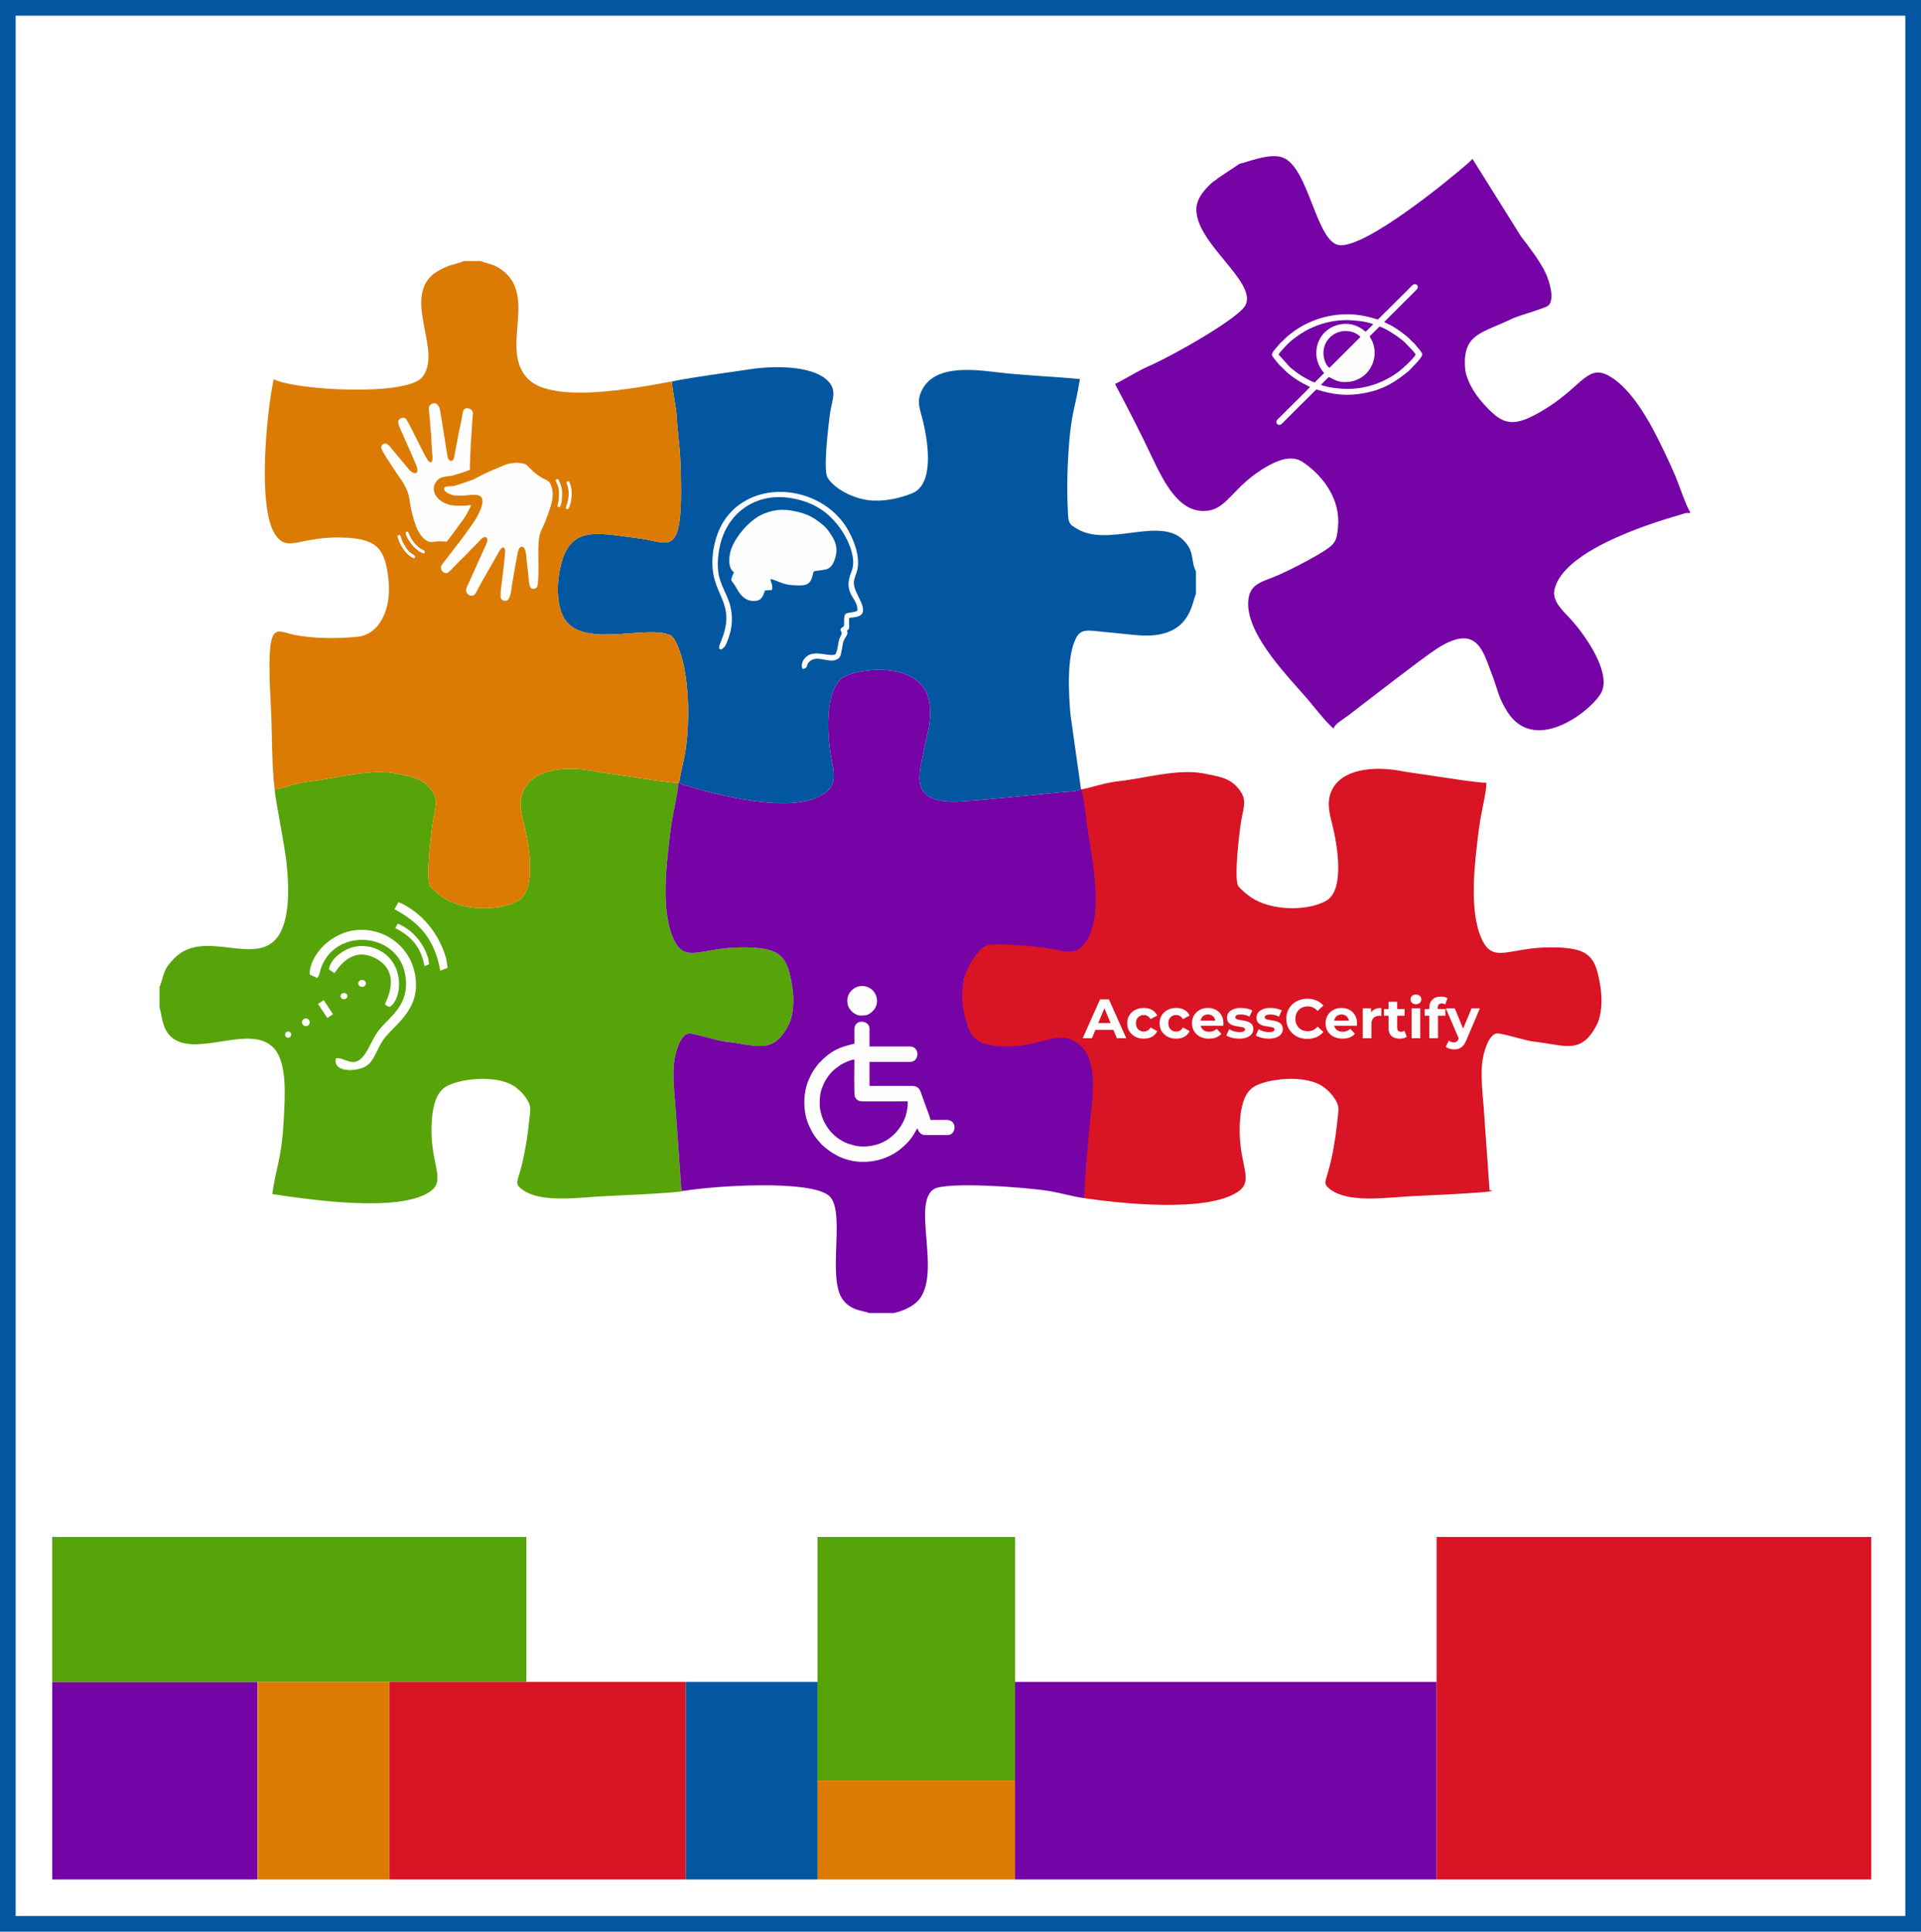 <svg width="368" height="370" viewBox="0 0 368 370" fill="none" xmlns="http://www.w3.org/2000/svg">
<rect x="1.5" y="1.5" width="365" height="367" stroke="#0357A0" stroke-width="3"/>
<path fill-rule="evenodd" clip-rule="evenodd" d="M323.676 98.291L323.818 98.157C322.95 96.852 321.739 93.061 320.994 91.308C319.99 88.942 318.986 86.831 317.772 84.375C315.546 79.873 312.389 74.58 308.633 72.234C304.209 69.47 303.353 73.718 296.368 78.116C289.767 82.272 287.868 81.491 283.958 77.082C282.338 75.256 280.818 72.652 280.66 70.46C280.185 63.866 283.993 63.814 289.558 61.09C290.917 60.425 295.977 59.061 296.589 58.542C297.873 57.451 296.887 53.931 296.013 52.139C294.948 49.956 292.87 47.215 291.399 45.325L282.078 30.431L281.395 31.12C276.857 35.088 261.868 47.224 256.723 46.979C252.172 46.762 250.807 32.11 245.754 30.181C243.181 29.199 238.644 31.191 237.478 31.356L233.283 34.156C233.253 34.205 232.592 34.728 232.545 34.705C232.531 34.698 229.325 37.163 229.188 39.852C228.851 46.478 240.724 53.833 238.636 58.375C237.463 60.924 224.371 68.287 220.101 70.115C218.01 71.01 215.492 72.654 213.599 73.548C216.062 78.175 218.539 83.022 220.779 87.757C223.011 92.473 225.763 97.769 230.372 97.875C235.224 97.988 235.833 93.147 242.987 89.19C245.53 87.783 247.79 87.296 249.61 88.532C253.666 91.284 256.796 95.778 256.324 100.891C256.054 103.818 255.866 104.277 252.28 106.367C249.929 107.737 247.405 109.016 244.977 110.115C242.235 111.356 239.704 111.591 239.205 114.478C238.12 120.752 246.171 128.969 250.327 133.731C251.55 135.133 254.311 138.751 255.508 139.543C255.569 138.768 257.246 137.842 258.604 136.797C262.02 134.169 272.617 125.948 275.257 124.251C283.077 119.224 284.106 124.863 285.853 129.299C286.894 131.944 286.963 133.482 288.745 136.308C294.204 144.96 305.537 135.554 306.868 132.429C308.548 128.485 303.487 121.506 301.146 118.875C299.638 117.18 297.24 115.269 297.798 112.875C299.455 105.762 314.615 100.672 321.926 98.583C322.585 98.394 323.029 98.15 323.676 98.291L323.676 98.291Z" fill="#7503A6"/>
<path fill-rule="evenodd" clip-rule="evenodd" d="M206.846 151.238C206.901 152.905 208.58 161.499 208.986 165.259C209.486 169.874 210.38 176.409 207.909 179.58C203.562 185.16 192.537 176.781 186.848 182.527C184.568 184.829 185.121 186.643 184.331 188.725C184.317 188.761 184.273 188.902 184.263 188.874C184.252 188.845 184.218 188.975 184.191 189.023V192.944C184.63 194.125 185.125 197.681 186.922 199.352C194.449 203.706 203.04 195.75 207.42 200.916C209.909 203.851 208.695 210.477 208.47 214.849C208.096 222.088 208.111 224.384 207.42 229.46C214.829 230.558 231.157 232.287 237.133 228.286C240.601 225.965 236.833 222.769 237.577 214.195C237.809 211.526 238.486 209.33 240.1 208.228C242.322 206.711 250.242 205.511 253.835 208.422C254.527 208.982 255.218 209.66 255.788 210.602C256.598 211.939 256.433 212.433 256.26 214.138C255.919 217.493 255.287 221.72 254.275 224.969C253.76 226.626 253.657 226.948 254.874 227.847C258.328 230.401 265.165 229.43 269.828 229.156C271.985 229.03 285.014 228.504 285.869 228.094L285.343 227.934L284.212 211.899C283.977 209.516 283.68 206.09 283.926 203.675C284.128 201.692 285.125 198.185 286.736 197.942C287.503 197.826 292.346 199.354 293.799 199.511C299.753 200.155 302.898 202.131 305.888 196.289C306.882 194.347 306.971 191.334 306.581 188.925C305.639 183.115 304.484 181.445 296.948 181.466C288.974 181.489 286.096 184.636 283.889 179.946C282.016 175.964 282.144 169.802 282.628 164.806C282.893 162.08 283.152 159.757 283.542 157.219C283.831 155.338 284.782 151.482 284.74 149.915C283.665 149.985 281.878 149.62 280.613 149.513L269.029 147.798C264.171 146.75 257.834 146.973 255.462 150.77C253.961 153.172 254.624 155.569 255.247 158.044C256.092 161.399 257.78 170.467 254.024 172.555C250.518 174.503 243.656 174.574 239.627 171.859C238.914 171.378 237.575 170.251 237.225 169.742C236.312 168.42 237.463 159.131 237.704 157.607C238.222 154.343 239.137 153.128 236.955 150.719C235.313 148.905 233.219 148.686 230.631 148.165C225.678 147.169 219.089 149.122 214.695 149.584C211.247 149.946 208.405 151.106 206.846 151.238Z" fill="#D91424"/>
<path fill-rule="evenodd" clip-rule="evenodd" d="M128.721 73.06C128.925 75.581 129.552 77.924 129.669 80.3C129.788 82.732 130.206 85.322 130.318 87.982C131.144 107.743 128.495 103.867 122.646 103.155C114.002 102.102 108.364 100.062 107.002 110.685C106.672 113.263 106.882 115.974 107.813 117.965C110.929 124.631 123.972 119.495 128.481 121.704C129.568 122.236 130.654 125.89 130.977 127.452C131.995 132.384 132.05 137.984 131.426 143.047C131.112 145.59 130.44 147.457 130.104 149.882C130.561 150.345 131.051 150.374 131.687 150.563C138.745 152.671 153.768 156.398 158.77 151.248C160.454 149.515 159.469 146.622 159.103 144.385C158.535 140.913 157.967 132.312 161.364 129.86C164.056 127.917 178.157 125.957 178.193 136.187C178.204 139.528 177.472 140.868 176.969 143.663C176.126 148.349 174.079 153.675 183.06 153.562C186.091 153.524 198.982 152.177 203.126 151.762C204.774 151.596 206.622 151.701 207.069 151.076L205.063 136.821C204.692 132.574 204.331 125.578 206.185 122.122C207.219 120.192 208.794 120.841 212.597 121.147C214.973 121.339 218.17 121.855 220.451 121.723C228.117 121.282 228.312 115.392 229.107 113.77V109.458C228.05 107.331 228.925 105.746 226.751 103.517C222.153 98.805 212.235 104.976 206.215 101.226C205.109 100.537 204.699 100.359 204.606 98.647C204.388 94.659 204.415 90.788 204.67 86.8C205.175 78.906 205.89 78.729 206.875 72.604C201.59 72.093 195.954 71.922 190.728 71.273C185.425 70.614 179.425 70.238 176.931 74.174C175.275 76.788 176.315 78.376 176.928 81.121C177.737 84.746 179.064 92.824 174.654 94.525C172.414 95.39 169.963 95.977 167.31 95.885C163.896 95.767 159.837 93.728 158.525 91.457C157.641 89.927 158.734 81.253 158.973 79.41C159.342 76.569 160.573 74.728 158.359 72.73C155.39 70.05 148.377 70.013 143.774 70.713C138.788 71.471 133.579 72.105 128.721 73.06L128.721 73.06Z" fill="#0357A0"/>
<path fill-rule="evenodd" clip-rule="evenodd" d="M52.622 151.221C52.676 152.888 54.489 161.565 54.895 165.324C55.395 169.939 55.558 176.413 53.088 179.585C48.74 185.165 39.104 177.78 33.414 183.526C31.134 185.829 31.481 186.648 30.69 188.73C30.677 188.766 30.633 188.907 30.622 188.879C30.612 188.85 30.578 188.979 30.551 189.028V192.948C30.989 194.13 30.934 196.884 32.731 198.554C37.401 202.896 48.218 195.755 52.598 200.92C55.087 203.856 54.566 210.331 54.34 214.702C53.967 221.941 52.849 223.647 52.158 228.723C59.567 229.821 76.336 232.292 82.312 228.291C85.779 225.97 82.011 222.774 82.756 214.199C82.987 211.531 83.664 209.335 85.279 208.233C87.501 206.716 95.421 205.515 99.014 208.427C99.705 208.987 100.396 209.665 100.967 210.606C101.776 211.944 101.612 212.438 101.438 214.142C101.097 217.498 100.465 221.725 99.454 224.974C98.939 226.631 98.836 226.953 100.053 227.852C103.506 230.406 110.344 229.435 115.006 229.161C117.164 229.035 130.192 228.509 131.048 228.099L130.521 227.938L129.391 211.904C129.156 209.52 128.858 206.095 129.105 203.68C129.307 201.697 130.304 198.19 131.915 197.946C132.682 197.83 137.525 199.359 138.978 199.516C144.931 200.159 148.077 202.135 151.067 196.293C152.061 194.352 152.15 191.338 151.76 188.93C150.818 183.12 149.662 181.45 142.127 181.471C134.153 181.494 131.275 184.64 129.068 179.951C127.195 175.969 127.322 169.807 127.807 164.811C128.071 162.085 128.331 159.762 128.721 157.224C129.01 155.343 129.961 151.487 129.918 149.92C128.844 149.99 127.057 149.625 125.792 149.518L114.207 147.803C109.35 146.755 103.012 146.978 100.64 150.775C99.139 153.177 99.803 155.574 100.426 158.049C101.27 161.404 102.959 170.472 99.203 172.56C95.697 174.508 88.835 174.579 84.806 171.863C84.093 171.383 82.754 170.256 82.403 169.747C81.491 168.425 82.641 159.136 82.883 157.612C83.4 154.348 84.316 153.133 82.134 150.724C80.492 148.91 78.398 148.691 75.81 148.17C70.857 147.174 64.268 149.127 59.873 149.589C56.425 149.951 54.18 151.089 52.621 151.221H52.622Z" fill="#57A40A"/>
<path fill-rule="evenodd" clip-rule="evenodd" d="M130.104 149.882L129.92 149.921C129.962 151.488 129.011 155.343 128.722 157.225C128.332 159.762 128.072 162.085 127.808 164.811C127.323 169.808 127.196 175.969 129.069 179.951C131.276 184.641 134.154 181.495 142.128 181.472C149.664 181.45 150.819 183.12 151.761 188.931C152.151 191.339 152.062 194.353 151.068 196.294C148.078 202.136 144.932 200.16 138.979 199.517C137.526 199.36 132.683 197.831 131.916 197.947C130.305 198.191 129.308 201.698 129.106 203.68C128.859 206.095 129.157 209.521 129.392 211.904L130.522 227.939L131.049 228.1C136.799 227.143 154.548 225.961 158.636 228.898C162.252 231.496 158.293 244.605 161.443 248.92C163.047 251.118 165.458 251.026 166.497 251.505H171.341C171.39 251.479 171.466 251.389 171.493 251.434C171.501 251.447 174.863 250.743 176.353 248.536C180.025 243.098 174.807 230.542 178.846 227.8C181.112 226.26 196.493 227.408 200.926 228.123C203.097 228.474 205.653 229.241 207.661 229.488C208.016 224.26 208.377 218.601 208.969 213.399C209.558 208.217 210.019 202.268 206.299 199.732C202.383 197.063 199.404 200.843 191.518 200.403C188.714 200.246 186.614 199.46 185.756 197.447C183.845 192.962 183.585 187.492 186.592 183.408C188.313 181.07 188.703 180.782 192.71 180.912C195.338 180.998 198.06 181.253 200.612 181.609C203.493 182.012 205.686 183.155 207.574 180.973C211.679 176.23 209.296 164.993 208.333 158.751C208.05 156.915 207.643 152.383 207.069 151.076C206.623 151.701 204.774 151.597 203.127 151.762C198.983 152.177 186.092 153.525 183.06 153.563C174.079 153.675 176.127 148.35 176.97 143.663C177.472 140.868 178.205 139.528 178.193 136.187C178.157 125.957 164.056 127.918 161.365 129.86C157.967 132.312 158.535 140.913 159.104 144.386C159.47 146.622 160.454 149.515 158.771 151.248C153.769 156.399 138.745 152.671 131.687 150.564C131.052 150.374 130.562 150.345 130.105 149.882L130.104 149.882Z" fill="#7503A6"/>
<path fill-rule="evenodd" clip-rule="evenodd" d="M52.625 151.221C54.184 151.089 56.428 149.952 59.877 149.589C64.271 149.127 70.86 147.175 75.813 148.171C78.401 148.691 80.495 148.911 82.137 150.724C84.319 153.134 83.404 154.348 82.886 157.612C82.645 159.136 81.494 168.425 82.407 169.748C82.757 170.256 84.096 171.383 84.809 171.864C88.838 174.579 95.7 174.509 99.206 172.56C102.962 170.472 101.274 161.404 100.429 158.049C99.806 155.575 99.143 153.177 100.644 150.775C103.016 146.979 109.353 146.755 114.211 147.803L125.795 149.519C127.06 149.625 128.847 149.991 129.922 149.921L130.107 149.882C130.442 147.458 131.114 145.591 131.428 143.047C132.053 137.985 131.998 132.385 130.979 127.452C130.657 125.89 129.571 122.237 128.483 121.704C123.975 119.495 110.932 124.631 107.816 117.965C106.885 115.975 106.674 113.264 107.005 110.686C108.367 100.063 114.005 102.103 122.649 103.155C128.498 103.868 131.147 107.743 130.32 87.982C130.209 85.323 129.791 82.733 129.672 80.3C129.555 77.925 128.928 75.582 128.724 73.061C121.97 74.296 106.027 77.417 101.201 72.624C95.348 66.812 103.723 55.844 95.18 51.096C94.191 50.546 92.963 50.407 92.163 49.997H88.846C88.014 50.417 86.631 50.638 85.695 51.027C84.789 51.404 83.655 51.976 83.028 52.49C77.103 57.349 84.829 67.267 80.91 72.215C77.966 75.932 56.859 74.794 52.424 72.654C51.048 79.153 49.288 97.32 52.728 102.405C55.196 106.053 57.443 102.525 66.345 102.99C72.52 103.312 73.883 105.424 74.455 111.39C74.921 116.244 72.999 121.567 68.346 121.986C64.594 122.324 60.422 122.334 56.673 121.664C52.631 120.941 50.918 117.707 51.888 135.324C52.164 140.336 52.007 146.397 52.624 151.221L52.625 151.221Z" fill="#DC7B04"/>
<path fill-rule="evenodd" clip-rule="evenodd" d="M90.509 94.787H91.008C93.768 94.787 91.814 98.309 91.036 99.581C90.55 100.377 87.993 103.901 87.244 104.805C87.03 105.063 86.881 105.305 86.683 105.542C86.299 106.004 85.934 106.524 85.555 107.006C85.326 107.297 84.563 108.197 84.489 108.482C84.3 109.216 85.097 109.999 85.728 109.721C86.144 109.537 87.962 107.461 88.474 107.037C88.557 106.968 88.569 106.957 88.633 106.894L89.6 105.916C90.491 104.953 91.3 104.224 92.161 103.294C92.868 102.53 93.96 102.741 92.934 104.712L89.336 112.679C88.995 113.913 90.588 114.721 91.186 113.529C92.344 111.221 94.054 108.419 95.337 106.122C95.514 105.805 96.139 104.492 96.598 104.966C96.966 105.346 96.647 106.627 96.625 107.175C96.593 107.965 96.434 108.754 96.374 109.518C96.254 111.031 95.896 112.652 95.896 114.202C95.896 114.858 96.303 115.107 96.941 115.064C97.737 115.01 97.949 113.042 98.038 112.355C98.163 111.393 98.43 110.097 98.583 109.069L99.192 105.828C99.302 105.392 99.501 104.652 100.021 104.732C100.863 104.86 100.78 106.754 100.924 107.638C100.978 107.973 100.983 108.12 101.006 108.473C101.02 108.672 101.058 108.709 101.079 108.873C101.099 109.033 101.081 109.187 101.109 109.346C101.243 110.104 101.255 112.169 101.684 112.597C102.049 112.961 102.866 112.786 102.956 112.254C103.502 109.039 102.669 104.086 103.583 101.849C103.881 101.118 104.264 100.451 104.555 99.633C105.127 98.028 105.911 96.289 105.893 94.565C105.885 93.777 105.514 92.567 105.064 92.172C104.903 92.03 104.235 91.768 104.008 91.633C102.66 90.828 102.433 90.591 101.341 89.517C101.047 89.229 100.85 88.951 100.412 88.837C99.364 88.567 98.396 88.623 97.343 88.841C97.164 88.878 96.931 88.977 96.746 89.044L93.945 90.222C93.622 90.348 91.579 91.332 91.272 91.541C90.679 91.946 88.036 92.737 87.184 93.029C86.83 93.15 86.141 93.112 85.72 93.167C84.138 93.373 85.678 94.9 87.469 94.914C87.999 94.918 88.537 94.92 89.067 94.909C89.306 94.904 89.981 94.787 90.51 94.787H90.509Z" fill="#FEFEFE"/>
<path fill-rule="evenodd" clip-rule="evenodd" d="M82.148 78.22C82.148 78.695 82.323 79.849 82.367 80.613C82.409 81.325 82.462 82.269 82.564 82.962C82.672 83.7 82.6 84.651 82.694 85.383C82.749 85.817 82.765 86.067 82.772 86.544C82.776 86.761 83.124 88.71 82.423 88.539C82.181 88.48 81.971 88.168 81.845 87.98C81.066 86.82 78.623 81.481 77.854 80.355C77.373 79.65 76.491 80.214 76.368 80.472C76.114 81.005 76.573 81.897 76.752 82.304C77.71 84.481 78.647 86.493 79.579 88.741C79.733 89.111 80.175 90.11 79.855 90.495C79.508 90.911 78.722 90.365 78.349 89.927L77.285 88.65C77.191 88.521 77.129 88.46 77.031 88.353C76.922 88.232 76.875 88.143 76.769 88.02C76.595 87.818 76.398 87.564 76.223 87.371L75.176 86.126C74.877 85.778 74.386 85.049 73.96 84.985C73.435 84.905 72.734 85.332 73.183 86.177C73.46 86.7 73.73 87.174 74.038 87.663L75.868 90.469C76.487 91.382 77.185 92.289 77.697 93.318C78.387 94.707 78.407 95.513 78.657 97.009C78.867 98.27 79.268 99.527 79.641 100.647C80.084 101.976 81.032 103.403 82.273 103.798C82.557 103.888 83.025 103.783 83.338 103.746C83.638 103.711 84.158 103.695 84.43 103.683C85.693 103.626 85.339 104.163 86.207 102.93C86.6 102.372 87.023 101.893 87.444 101.272C87.987 100.47 88.656 99.675 89.268 98.714C89.428 98.461 90.2 97.009 90.23 96.785C89.818 96.738 89.651 96.815 89.356 96.851L87.616 96.872C83.771 96.872 81.868 93.658 83.948 91.845C84.628 91.251 85.165 91.363 85.934 91.187C86.402 91.08 86.174 91.319 87.035 90.996L89.042 90.362C89.356 90.224 89.733 90.087 90.015 89.98C90.051 89.598 89.976 89.147 90.028 88.749C90.08 88.342 90.049 87.926 90.068 87.489C90.104 86.663 90.181 85.795 90.184 84.997C90.186 84.566 90.265 84.39 90.264 83.951L90.475 80.628C90.547 80.25 90.501 79.951 90.555 79.566C90.61 79.172 90.64 78.964 90.412 78.609C90.175 78.239 89.124 77.919 88.786 78.586C88.624 78.907 88.47 80.1 88.381 80.543C88.139 81.74 87.777 83.297 87.59 84.481L87.209 86.479C87.111 86.945 87.02 88.068 86.63 88.241C86.272 88.4 85.988 88.094 85.875 87.886C85.644 87.458 85.319 84.675 85.162 83.861C84.923 82.625 84.728 81.024 84.495 79.792C84.27 78.602 84.316 77.703 83.459 77.295C82.989 77.07 82.148 77.505 82.148 78.219L82.148 78.22Z" fill="#FEFEFE"/>
<path fill-rule="evenodd" clip-rule="evenodd" d="M107.203 97.127C107.683 96.519 107.683 95.32 107.688 94.367C107.694 93.421 107.305 92.477 106.936 91.796L106.54 91.797C106.377 92.204 106.5 92.111 106.837 92.99C107.013 93.448 107.077 93.911 107.077 94.467C107.076 95.082 107.065 95.463 106.989 96.049C106.929 96.517 106.49 97.145 107.203 97.127H107.203Z" fill="#FEFEFE"/>
<path fill-rule="evenodd" clip-rule="evenodd" d="M108.943 94.516C108.943 95.227 108.868 95.466 108.73 96.135C108.593 96.799 108.282 97.244 108.468 97.457C108.842 97.676 108.983 97.282 109.097 97.008C109.482 96.088 109.616 94.604 109.46 93.644C109.415 93.364 109.2 92.356 108.95 92.213C108.781 92.115 108.598 92.209 108.537 92.36C108.492 92.473 108.723 93.099 108.787 93.328C108.893 93.707 108.943 94.082 108.943 94.516H108.943Z" fill="#FEFEFE"/>
<path fill-rule="evenodd" clip-rule="evenodd" d="M76.279 102.564C76.124 102.714 76.111 102.592 76.298 103.236C76.373 103.495 76.466 103.728 76.576 103.965C77.065 105.014 77.757 106.021 78.72 106.652C78.863 106.745 79.198 107.014 79.395 106.883C79.629 106.726 79.559 106.491 79.234 106.29C79.088 106.2 79.086 106.197 78.946 106.079L78.77 105.96C78.76 105.954 78.747 105.947 78.738 105.941C78.032 105.453 77.409 104.405 77.049 103.59C76.771 102.96 76.731 102.127 76.279 102.564H76.279Z" fill="#FEFEFE"/>
<path fill-rule="evenodd" clip-rule="evenodd" d="M81.392 105.568C81.184 105.391 80.575 105.116 80.198 104.824C79.934 104.62 79.456 104.153 79.247 103.834C78.996 103.45 78.707 103.058 78.503 102.636C78.424 102.475 78.299 102.072 78.225 101.966C78.041 101.701 77.662 101.801 77.726 102.238C77.821 102.886 78.82 104.279 79.203 104.675C79.685 105.173 80.187 105.593 80.856 105.912C81.248 106.1 81.404 106.003 81.392 105.568V105.568Z" fill="#FEFEFE"/>
<path fill-rule="evenodd" clip-rule="evenodd" d="M157.028 211.622C157.028 210.204 157.107 209.154 157.663 207.917C157.958 207.26 157.903 207.321 158.29 206.702C158.726 206.006 159.317 205.257 159.959 204.755L161.019 203.973C161.702 203.597 162.854 203.01 163.67 202.942C163.67 203.828 163.567 209.681 163.765 210.081C163.809 210.17 164.022 210.487 164.085 210.55C164.413 210.88 164.835 210.969 165.313 210.966L173.407 210.961C173.973 210.952 173.952 210.781 173.86 212.014C173.832 212.389 173.697 213.026 173.615 213.346C172.931 215.991 170.74 218.386 168.085 219.194C166.725 219.608 165.292 219.742 163.86 219.455L162.577 219.094C160.296 218.296 158.541 216.525 157.629 214.31C157.371 213.685 157.028 212.474 157.028 211.622ZM165.854 222.539H164.945C163.414 222.479 161.895 222.113 160.514 221.421C159.314 220.819 157.725 219.704 156.935 218.686C156.803 218.517 156.726 218.471 156.595 218.303C155.771 217.249 155.6 216.89 155.033 215.722C153.796 213.175 153.765 209.404 154.946 206.778C155.466 205.622 155.671 205.237 156.389 204.275C156.561 204.045 156.751 203.782 156.945 203.581C159.218 201.222 160.697 200.609 163.67 199.916C163.67 198.996 163.662 198.071 163.667 197.151C163.679 195.105 166.564 195.383 166.564 197.023V200.443H174.324C176.222 200.443 176.222 203.402 174.324 203.402H166.564V208.005H174.784C175.561 208.005 176.079 208.412 176.308 208.98L177.302 211.734C177.459 212.13 178.248 214.253 178.269 214.516C179.279 214.516 180.288 214.516 181.297 214.513C183.497 214.507 183.183 217.409 181.558 217.409H177.151C176.718 217.409 176.439 217.204 176.212 216.968C175.951 216.697 175.866 216.502 175.77 216.094C175.635 216.193 175.199 217.062 174.978 217.406C174.203 218.615 173.125 219.671 171.957 220.501C170.192 221.754 168.036 222.453 165.854 222.539Z" fill="#FEFEFE"/>
<path fill-rule="evenodd" clip-rule="evenodd" d="M164.92 194.525C165.969 194.525 166.422 194.433 167.239 193.621C168.523 192.346 168.141 190.056 166.499 189.196C166.137 189.007 165.767 188.902 165.404 188.869H164.912C163.169 189.023 161.765 190.805 162.515 192.786C162.603 193.016 162.903 193.459 163.06 193.622C163.457 194.035 164.145 194.525 164.92 194.525V194.525Z" fill="#FEFEFE"/>
<path fill-rule="evenodd" clip-rule="evenodd" d="M60.774 187.355C61.224 186.681 61.121 186.66 61.384 185.787C63.871 177.548 76.261 178.379 77.635 186.767C78.571 192.482 74.778 194.589 72.633 197.255C71.482 198.686 70.779 200.744 69.743 202.137C67.737 204.834 65.993 202.395 64.35 202.718C63.687 205.448 68.231 205.331 70.048 204.253C71.824 203.2 72.19 200.715 73.688 198.819C76.028 195.856 80.87 193.081 79.434 186.263C78.492 181.788 74.462 178.054 69.081 178.104C63.672 178.154 59.241 182.939 59.329 186.644L60.774 187.355H60.774Z" fill="#FEFEFE"/>
<path fill-rule="evenodd" clip-rule="evenodd" d="M63.02 185.685L64.067 186.384C64.432 186.07 67.177 180.794 72.23 183.721C77.083 186.532 73.791 192.028 73.745 192.332C74.37 192.864 73.786 192.539 74.669 192.863C77.038 191.291 77.47 185.117 73.309 182.384C71.626 181.278 69.216 180.797 67.02 181.611C65.3 182.248 63.263 183.819 63.02 185.685Z" fill="#FEFEFE"/>
<path fill-rule="evenodd" clip-rule="evenodd" d="M75.566 174.153C80.092 176.587 83.25 179.676 84.333 185.926L85.75 185.38L85.454 183.537C84.121 178.883 80.843 174.717 76.341 172.791L75.566 174.153V174.153Z" fill="#FEFEFE"/>
<path fill-rule="evenodd" clip-rule="evenodd" d="M254.683 70.459C253.705 69.862 252.637 66.746 254.768 64.629C256.483 62.923 259.297 63.081 260.617 64.543L254.683 70.46V70.459ZM262.375 64.422L264.261 62.549C265.349 62.833 267.261 64.119 268.143 64.772C268.436 64.989 268.724 65.24 268.988 65.46C269.134 65.58 269.212 65.701 269.35 65.831L270.491 67.018C270.667 67.218 271.096 67.687 271.193 67.904C270.817 68.686 268.626 70.667 268.036 71.112C265.378 73.121 262.2 74.352 258.675 74.487C257.264 74.541 254.197 74.28 253.053 73.692L254.558 72.203C255.812 72.856 256.646 73.344 258.414 73.142C259.085 73.066 259.762 72.851 260.298 72.575C260.577 72.431 260.831 72.275 261.059 72.11C263.176 70.585 263.963 67.578 262.802 65.202C262.675 64.943 262.44 64.608 262.375 64.422H262.375ZM253.671 71.447L251.857 73.259C251.309 73.115 250.279 72.537 249.806 72.267C248.748 71.664 248.013 71.071 247.13 70.347L244.927 67.904C245.031 67.681 245.447 67.222 245.627 67.018C246.396 66.147 247.113 65.418 248.081 64.695C249.255 63.816 250.555 63.026 252.167 62.408C253.786 61.788 255.541 61.394 257.443 61.32C258.853 61.265 261.959 61.533 263.066 62.115L261.619 63.546C260.958 63.078 260.951 62.923 259.995 62.496C257.81 61.518 255.268 62.179 253.782 63.648C252.198 65.213 251.722 67.719 252.6 69.792C252.854 70.391 253.336 71.124 253.671 71.447ZM271.363 55.487C271.815 55.017 271.557 54.549 271.214 54.447C270.741 54.306 270.351 54.858 270.142 55.065C269.829 55.375 269.563 55.64 269.251 55.951L263.952 61.209C260.8 60.205 258.046 59.854 254.587 60.54C251.703 61.111 249.12 62.445 247.314 63.87C246.346 64.632 246.324 64.696 245.544 65.47C245.423 65.591 245.305 65.662 245.19 65.787L244.6 66.484C244.206 66.98 243.508 67.645 243.707 68.133C243.819 68.408 244.87 69.655 245.162 69.987C245.284 70.125 245.384 70.179 245.515 70.305C246.394 71.147 246.327 71.232 247.625 72.177C248.118 72.535 248.651 72.891 249.219 73.219L250.959 74.134C250.716 74.459 245.532 79.516 244.755 80.321C244.303 80.79 244.558 81.257 244.905 81.36C245.369 81.499 245.774 80.948 245.978 80.744L248.617 78.116C249.224 77.51 249.788 76.95 250.397 76.345L252.166 74.599C255.372 75.586 257.938 75.957 261.479 75.275C265.259 74.547 267.473 73.01 269.879 71.051L271.492 69.359C271.916 68.81 272.599 68.195 272.415 67.679C272.323 67.42 271.462 66.403 271.26 66.192C271.131 66.058 271.074 65.955 270.956 65.82L270.265 65.164C270.145 65.044 270.071 64.927 269.946 64.812C269.741 64.624 269.443 64.382 269.212 64.197C268.346 63.506 267.06 62.583 266.031 62.109C265.799 62.003 265.369 61.809 265.159 61.673L271.363 55.487H271.363Z" fill="#FEFEFE"/>
<path d="M55.196 198.767C55.522 198.767 55.786 198.502 55.786 198.176C55.786 197.85 55.522 197.586 55.196 197.586C54.87 197.586 54.605 197.85 54.605 198.176C54.605 198.502 54.87 198.767 55.196 198.767Z" fill="#FEFEFE"/>
<path d="M58.593 196.552C59.001 196.552 59.331 196.222 59.331 195.814C59.331 195.407 59.001 195.076 58.593 195.076C58.186 195.076 57.855 195.407 57.855 195.814C57.855 196.222 58.186 196.552 58.593 196.552Z" fill="#FEFEFE"/>
<path d="M65.898 191.387C66.265 191.387 66.563 191.122 66.563 190.796C66.563 190.47 66.265 190.206 65.898 190.206C65.532 190.206 65.234 190.47 65.234 190.796C65.234 191.122 65.532 191.387 65.898 191.387Z" fill="#FEFEFE"/>
<path d="M69.367 189.026C69.774 189.026 70.105 188.728 70.105 188.361C70.105 187.995 69.774 187.697 69.367 187.697C68.959 187.697 68.629 187.995 68.629 188.361C68.629 188.728 68.959 189.026 69.367 189.026Z" fill="#FEFEFE"/>
<path d="M63.792 194.264L62.012 191.572L60.922 192.293L62.703 194.985L63.792 194.264Z" fill="#FEFEFE"/>
<path fill-rule="evenodd" clip-rule="evenodd" d="M75.715 177.765C78.601 179.268 80.614 181.177 81.305 185.04L82.209 184.703L82.02 183.564C81.17 180.688 79.08 178.113 76.209 176.923L75.715 177.765H75.715Z" fill="#FEFEFE"/>
<path fill-rule="evenodd" clip-rule="evenodd" d="M155.87 109.451C156.053 109.423 156.24 109.365 156.443 109.332C158.075 109.071 159.029 109.31 159.783 107.486C160.521 105.7 160.353 104.249 159.397 102.726C158.334 101.033 157.915 100.696 156.295 99.527C154.946 98.554 152.962 97.969 151.132 97.734C149.273 97.495 147.801 97.817 146.386 98.378C143.742 99.427 141.218 102.407 140.177 104.883C139.646 106.144 139.31 108.773 140.596 109.615C140.484 109.926 140.025 110.822 140.085 111.094C140.118 111.247 140.644 111.932 140.771 112.123C140.999 112.467 141.192 112.856 141.411 113.206C142.184 114.442 143.211 115.293 144.864 115.076C145.906 114.939 146.151 114.224 146.548 113.101L147.875 113.008C148.113 112.016 147.61 111.521 147.604 110.909C148.554 111.108 149.193 111.509 150.115 111.781C151.162 112.091 151.73 112.077 152.735 112.125C153.571 112.166 154.384 112.133 154.892 111.707C155.525 111.177 155.614 110.332 155.87 109.451L155.87 109.451Z" fill="#FEFEFE"/>
<path fill-rule="evenodd" clip-rule="evenodd" d="M137.919 104.512C138.336 102.673 139.068 101.129 140.021 99.797C140.655 98.911 141.515 98.052 142.35 97.443C145.021 95.497 148.368 94.658 152.55 95.605C156.375 96.472 158.667 98.302 160.496 100.571C162.088 102.547 163.917 106.209 163.334 108.766C163.217 109.277 163.083 109.514 162.928 109.969C162.534 111.13 162.391 112.164 162.786 113.293C162.995 113.892 163.386 114.446 163.664 114.945C163.886 115.345 163.898 115.309 164.076 115.787C164.169 116.036 164.262 116.446 164.251 116.755C164.241 117.031 164.154 117.062 163.953 117.119C163.802 117.161 163.638 117.203 163.475 117.235C161.8 117.553 161.728 117.261 161.701 119.152C161.69 119.881 161.763 119.921 161.436 120.127C160.878 120.48 160.969 120.604 161.096 120.874C161.32 121.347 161.297 121.329 161.033 121.847C160.426 123.036 160.656 123.862 160.16 125.102C160.067 125.335 159.965 125.38 159.74 125.429C158.614 125.677 156.338 124.653 154.824 125.535C154.317 125.831 153.653 126.535 153.601 127.434C153.591 127.607 153.618 127.886 153.679 128.01C153.785 128.224 154.026 128.102 154.17 128.038C154.707 127.799 154.486 127.536 154.795 127.052C155.013 126.711 155.333 126.482 155.609 126.361C157.126 125.696 158.996 127.115 160.48 126.222C160.795 126.034 160.987 125.745 161.099 125.26C161.186 124.947 161.386 123.667 161.475 123.227C161.588 122.673 161.796 122.365 162.061 121.956C162.621 121.09 162.143 120.981 162.3 120.781C162.432 120.613 162.59 120.541 162.661 120.289C162.737 120.021 162.587 118.974 162.681 118.335C163.517 118.269 164.407 118.209 164.937 117.77C165.627 117.197 165.26 116.039 165.007 115.465C164.695 114.76 164.362 114.139 164.05 113.455C163.784 112.872 163.425 111.99 163.621 111.126C163.788 110.392 164.074 109.839 164.232 109.147C164.838 106.481 163.466 103.144 162.129 100.958C161.943 100.653 161.697 100.337 161.474 100.029C161.359 99.87 161.226 99.713 161.103 99.568C160.971 99.414 160.862 99.284 160.727 99.133C157.441 95.462 152.105 93.614 147.212 94.394C145.314 94.697 143.775 95.281 142.211 96.271C142.031 96.385 141.867 96.507 141.722 96.598C141.565 96.697 141.399 96.827 141.25 96.95C141.096 97.077 140.965 97.178 140.81 97.318C139.578 98.428 138.558 99.744 137.844 101.324C136.802 103.629 136.317 106.341 136.506 108.817C136.871 113.597 140.029 115.499 138.913 120.387C138.725 121.211 138.514 121.865 138.213 122.631C138.085 122.957 137.668 123.81 137.767 124.149C137.804 124.276 137.976 124.409 138.128 124.398C138.284 124.387 138.685 124.023 138.807 123.878C139.001 123.646 139.13 123.309 139.259 123C140.157 120.838 140.47 118.672 139.977 116.408C139.393 113.727 137.82 112.111 137.552 109.14C137.426 107.732 137.571 106.045 137.919 104.512L137.919 104.512Z" fill="#FEFEFE"/>
<g filter="url(#filter0_d_218_1860)">
<path d="M207.414 192.863L210.73 185.424H212.43L215.756 192.863H213.949L211.229 186.296H211.909L209.178 192.863H207.414ZM209.072 191.269L209.529 189.962H213.354L213.822 191.269H209.072Z" fill="#FEFEFE"/>
<path d="M219.122 192.948C218.505 192.948 217.956 192.824 217.475 192.576C216.993 192.321 216.614 191.97 216.338 191.524C216.068 191.078 215.934 190.571 215.934 190.004C215.934 189.431 216.068 188.924 216.338 188.485C216.614 188.039 216.993 187.691 217.475 187.443C217.956 187.188 218.505 187.061 219.122 187.061C219.724 187.061 220.248 187.188 220.694 187.443C221.141 187.691 221.47 188.049 221.683 188.517L220.397 189.207C220.248 188.938 220.06 188.74 219.834 188.612C219.614 188.485 219.373 188.421 219.111 188.421C218.828 188.421 218.573 188.485 218.346 188.612C218.119 188.74 217.939 188.921 217.804 189.154C217.676 189.388 217.613 189.671 217.613 190.004C217.613 190.337 217.676 190.621 217.804 190.855C217.939 191.088 218.119 191.269 218.346 191.396C218.573 191.524 218.828 191.588 219.111 191.588C219.373 191.588 219.614 191.528 219.834 191.407C220.06 191.28 220.248 191.078 220.397 190.801L221.683 191.503C221.47 191.963 221.141 192.321 220.694 192.576C220.248 192.824 219.724 192.948 219.122 192.948Z" fill="#FEFEFE"/>
<path d="M225.327 192.948C224.711 192.948 224.162 192.824 223.68 192.576C223.198 192.321 222.819 191.97 222.543 191.524C222.274 191.078 222.139 190.571 222.139 190.004C222.139 189.431 222.274 188.924 222.543 188.485C222.819 188.039 223.198 187.691 223.68 187.443C224.162 187.188 224.711 187.061 225.327 187.061C225.929 187.061 226.454 187.188 226.9 187.443C227.346 187.691 227.676 188.049 227.888 188.517L226.602 189.207C226.454 188.938 226.266 188.74 226.039 188.612C225.82 188.485 225.579 188.421 225.317 188.421C225.033 188.421 224.778 188.485 224.552 188.612C224.325 188.74 224.144 188.921 224.01 189.154C223.882 189.388 223.818 189.671 223.818 190.004C223.818 190.337 223.882 190.621 224.01 190.855C224.144 191.088 224.325 191.269 224.552 191.396C224.778 191.524 225.033 191.588 225.317 191.588C225.579 191.588 225.82 191.528 226.039 191.407C226.266 191.28 226.454 191.078 226.602 190.801L227.888 191.503C227.676 191.963 227.346 192.321 226.9 192.576C226.454 192.824 225.929 192.948 225.327 192.948Z" fill="#FEFEFE"/>
<path d="M231.607 192.948C230.956 192.948 230.382 192.82 229.886 192.565C229.397 192.31 229.018 191.963 228.749 191.524C228.48 191.078 228.345 190.571 228.345 190.004C228.345 189.431 228.476 188.924 228.738 188.485C229.007 188.039 229.372 187.691 229.833 187.443C230.293 187.188 230.814 187.061 231.395 187.061C231.954 187.061 232.457 187.181 232.904 187.422C233.357 187.656 233.715 187.996 233.977 188.442C234.239 188.882 234.37 189.409 234.37 190.026C234.37 190.089 234.367 190.164 234.36 190.249C234.352 190.327 234.345 190.401 234.338 190.472H229.695V189.505H233.467L232.829 189.792C232.829 189.494 232.769 189.236 232.649 189.016C232.528 188.797 232.362 188.627 232.149 188.506C231.937 188.379 231.689 188.315 231.405 188.315C231.122 188.315 230.871 188.379 230.651 188.506C230.438 188.627 230.272 188.8 230.151 189.027C230.031 189.246 229.971 189.509 229.971 189.813V190.068C229.971 190.38 230.038 190.656 230.173 190.897C230.314 191.131 230.509 191.311 230.757 191.439C231.012 191.559 231.31 191.62 231.65 191.62C231.954 191.62 232.22 191.574 232.447 191.481C232.681 191.389 232.893 191.251 233.084 191.067L233.966 192.023C233.704 192.321 233.375 192.551 232.978 192.714C232.581 192.87 232.124 192.948 231.607 192.948Z" fill="#FEFEFE"/>
<path d="M237.397 192.948C236.908 192.948 236.437 192.891 235.984 192.778C235.538 192.657 235.183 192.509 234.921 192.332L235.474 191.141C235.736 191.304 236.044 191.439 236.398 191.545C236.76 191.644 237.114 191.694 237.461 191.694C237.844 191.694 238.113 191.648 238.269 191.556C238.432 191.464 238.513 191.336 238.513 191.173C238.513 191.039 238.449 190.94 238.322 190.876C238.201 190.805 238.038 190.752 237.833 190.716C237.627 190.681 237.401 190.646 237.153 190.61C236.912 190.575 236.668 190.529 236.42 190.472C236.172 190.408 235.945 190.316 235.739 190.196C235.534 190.075 235.368 189.912 235.24 189.707C235.12 189.501 235.059 189.236 235.059 188.91C235.059 188.549 235.162 188.23 235.368 187.954C235.58 187.677 235.885 187.461 236.281 187.305C236.678 187.142 237.153 187.061 237.705 187.061C238.095 187.061 238.492 187.103 238.896 187.188C239.299 187.273 239.636 187.397 239.905 187.56L239.352 188.74C239.076 188.577 238.796 188.467 238.513 188.41C238.237 188.347 237.967 188.315 237.705 188.315C237.337 188.315 237.068 188.364 236.898 188.464C236.728 188.563 236.643 188.69 236.643 188.846C236.643 188.988 236.703 189.094 236.823 189.165C236.951 189.236 237.117 189.292 237.323 189.335C237.528 189.377 237.751 189.416 237.992 189.452C238.24 189.48 238.488 189.526 238.736 189.59C238.984 189.654 239.207 189.746 239.406 189.866C239.611 189.98 239.778 190.139 239.905 190.344C240.033 190.543 240.096 190.805 240.096 191.131C240.096 191.485 239.99 191.8 239.778 192.077C239.565 192.346 239.257 192.558 238.853 192.714C238.456 192.87 237.971 192.948 237.397 192.948Z" fill="#FEFEFE"/>
<path d="M243.042 192.948C242.554 192.948 242.083 192.891 241.629 192.778C241.183 192.657 240.829 192.509 240.567 192.332L241.119 191.141C241.381 191.304 241.689 191.439 242.044 191.545C242.405 191.644 242.759 191.694 243.106 191.694C243.489 191.694 243.758 191.648 243.914 191.556C244.077 191.464 244.158 191.336 244.158 191.173C244.158 191.039 244.094 190.94 243.967 190.876C243.847 190.805 243.684 190.752 243.478 190.716C243.273 190.681 243.046 190.646 242.798 190.61C242.557 190.575 242.313 190.529 242.065 190.472C241.817 190.408 241.59 190.316 241.385 190.196C241.179 190.075 241.013 189.912 240.885 189.707C240.765 189.501 240.705 189.236 240.705 188.91C240.705 188.549 240.807 188.23 241.013 187.954C241.225 187.677 241.53 187.461 241.927 187.305C242.323 187.142 242.798 187.061 243.351 187.061C243.74 187.061 244.137 187.103 244.541 187.188C244.945 187.273 245.281 187.397 245.55 187.56L244.998 188.74C244.721 188.577 244.442 188.467 244.158 188.41C243.882 188.347 243.613 188.315 243.351 188.315C242.982 188.315 242.713 188.364 242.543 188.464C242.373 188.563 242.288 188.69 242.288 188.846C242.288 188.988 242.348 189.094 242.469 189.165C242.596 189.236 242.763 189.292 242.968 189.335C243.174 189.377 243.397 189.416 243.638 189.452C243.886 189.48 244.133 189.526 244.381 189.59C244.629 189.654 244.853 189.746 245.051 189.866C245.256 189.98 245.423 190.139 245.55 190.344C245.678 190.543 245.742 190.805 245.742 191.131C245.742 191.485 245.635 191.8 245.423 192.077C245.21 192.346 244.902 192.558 244.498 192.714C244.102 192.87 243.616 192.948 243.042 192.948Z" fill="#FEFEFE"/>
<path d="M250.441 192.99C249.867 192.99 249.332 192.898 248.837 192.714C248.348 192.523 247.923 192.254 247.561 191.907C247.2 191.559 246.917 191.152 246.711 190.685C246.513 190.217 246.414 189.703 246.414 189.144C246.414 188.584 246.513 188.07 246.711 187.603C246.917 187.135 247.2 186.728 247.561 186.381C247.93 186.034 248.358 185.768 248.847 185.584C249.336 185.393 249.871 185.297 250.452 185.297C251.096 185.297 251.677 185.41 252.194 185.637C252.719 185.857 253.158 186.182 253.512 186.615L252.407 187.635C252.152 187.344 251.869 187.128 251.557 186.987C251.245 186.838 250.905 186.763 250.537 186.763C250.19 186.763 249.871 186.82 249.58 186.933C249.29 187.047 249.038 187.21 248.826 187.422C248.613 187.635 248.447 187.886 248.326 188.177C248.213 188.467 248.156 188.789 248.156 189.144C248.156 189.498 248.213 189.82 248.326 190.111C248.447 190.401 248.613 190.653 248.826 190.865C249.038 191.078 249.29 191.241 249.58 191.354C249.871 191.467 250.19 191.524 250.537 191.524C250.905 191.524 251.245 191.453 251.557 191.311C251.869 191.163 252.152 190.94 252.407 190.642L253.512 191.662C253.158 192.094 252.719 192.424 252.194 192.65C251.677 192.877 251.093 192.99 250.441 192.99Z" fill="#FEFEFE"/>
<path d="M257.198 192.948C256.546 192.948 255.972 192.82 255.476 192.565C254.988 192.31 254.609 191.963 254.339 191.524C254.07 191.078 253.936 190.571 253.936 190.004C253.936 189.431 254.067 188.924 254.329 188.485C254.598 188.039 254.963 187.691 255.423 187.443C255.884 187.188 256.404 187.061 256.985 187.061C257.545 187.061 258.048 187.181 258.494 187.422C258.948 187.656 259.305 187.996 259.568 188.442C259.83 188.882 259.961 189.409 259.961 190.026C259.961 190.089 259.957 190.164 259.95 190.249C259.943 190.327 259.936 190.401 259.929 190.472H255.285V189.505H259.057L258.42 189.792C258.42 189.494 258.36 189.236 258.239 189.016C258.119 188.797 257.952 188.627 257.74 188.506C257.527 188.379 257.279 188.315 256.996 188.315C256.713 188.315 256.461 188.379 256.241 188.506C256.029 188.627 255.862 188.8 255.742 189.027C255.622 189.246 255.561 189.509 255.561 189.813V190.068C255.561 190.38 255.629 190.656 255.763 190.897C255.905 191.131 256.1 191.311 256.348 191.439C256.603 191.559 256.9 191.62 257.24 191.62C257.545 191.62 257.811 191.574 258.037 191.481C258.271 191.389 258.484 191.251 258.675 191.067L259.557 192.023C259.295 192.321 258.965 192.551 258.569 192.714C258.172 192.87 257.715 192.948 257.198 192.948Z" fill="#FEFEFE"/>
<path d="M261.064 192.863V187.146H262.648V188.761L262.425 188.294C262.595 187.89 262.867 187.585 263.243 187.38C263.618 187.167 264.075 187.061 264.614 187.061V188.591C264.543 188.584 264.479 188.58 264.422 188.58C264.366 188.573 264.305 188.57 264.242 188.57C263.788 188.57 263.42 188.701 263.137 188.963C262.86 189.218 262.722 189.618 262.722 190.164V192.863H261.064Z" fill="#FEFEFE"/>
<path d="M268.134 192.948C267.461 192.948 266.937 192.778 266.562 192.438C266.186 192.091 265.998 191.577 265.998 190.897V185.881H267.656V190.876C267.656 191.117 267.72 191.304 267.847 191.439C267.975 191.566 268.148 191.63 268.368 191.63C268.63 191.63 268.853 191.559 269.037 191.418L269.484 192.587C269.314 192.707 269.108 192.799 268.867 192.863C268.634 192.92 268.389 192.948 268.134 192.948ZM265.116 188.549V187.273H269.08V188.549H265.116Z" fill="#FEFEFE"/>
<path d="M270.414 192.863V187.146H272.072V192.863H270.414ZM271.243 186.349C270.939 186.349 270.691 186.26 270.499 186.083C270.308 185.906 270.212 185.687 270.212 185.424C270.212 185.162 270.308 184.943 270.499 184.766C270.691 184.588 270.939 184.5 271.243 184.5C271.548 184.5 271.796 184.585 271.987 184.755C272.178 184.918 272.274 185.13 272.274 185.393C272.274 185.669 272.178 185.899 271.987 186.083C271.803 186.26 271.555 186.349 271.243 186.349Z" fill="#FEFEFE"/>
<path d="M273.812 192.863V187.018C273.812 186.374 274.004 185.86 274.386 185.478C274.769 185.088 275.314 184.893 276.023 184.893C276.264 184.893 276.494 184.918 276.713 184.968C276.94 185.017 277.131 185.095 277.287 185.201L276.852 186.402C276.76 186.338 276.657 186.289 276.543 186.253C276.43 186.218 276.31 186.2 276.182 186.2C275.941 186.2 275.754 186.271 275.619 186.413C275.491 186.547 275.428 186.753 275.428 187.029V187.56L275.47 188.272V192.863H273.812ZM272.93 188.549V187.273H276.894V188.549H272.93Z" fill="#FEFEFE"/>
<path d="M278.546 195.009C278.249 195.009 277.955 194.963 277.664 194.871C277.374 194.779 277.137 194.652 276.952 194.489L277.558 193.309C277.686 193.423 277.831 193.511 277.994 193.575C278.164 193.639 278.33 193.671 278.493 193.671C278.727 193.671 278.911 193.614 279.046 193.501C279.188 193.394 279.315 193.214 279.428 192.959L279.726 192.257L279.853 192.077L281.904 187.146H283.498L280.916 193.214C280.732 193.674 280.519 194.035 280.278 194.297C280.045 194.56 279.783 194.744 279.492 194.85C279.209 194.956 278.894 195.009 278.546 195.009ZM279.524 193.086L276.974 187.146H278.685L280.661 191.928L279.524 193.086Z" fill="#FEFEFE"/>
</g>
<rect x="10" y="322.15" width="39.306" height="37.85" fill="#7504A6"/>
<rect x="10" y="294.393" width="90.84" height="27.757" fill="#57A30A"/>
<rect x="49.363" y="322.15" width="25.233" height="37.85" fill="#DC7B04"/>
<rect x="74.598" y="322.15" width="56.775" height="37.85" fill="#D91424"/>
<rect x="194.453" y="322.15" width="80.747" height="37.85" fill="#7504A6"/>
<rect x="275.203" y="294.393" width="83.27" height="65.607" fill="#D91424"/>
<rect x="156.605" y="341.075" width="46.682" height="37.85" transform="rotate(-90 156.605 341.075)" fill="#57A30A"/>
<rect x="156.605" y="360" width="18.925" height="37.85" transform="rotate(-90 156.605 360)" fill="#DC7B04"/>
<rect x="131.371" y="322.15" width="25.233" height="37.85" fill="#0357A0"/>
<defs>
<filter id="filter0_d_218_1860" x="201.414" y="184.5" width="88.084" height="22.509" filterUnits="userSpaceOnUse" color-interpolation-filters="sRGB">
<feFlood flood-opacity="0" result="BackgroundImageFix"/>
<feColorMatrix in="SourceAlpha" type="matrix" values="0 0 0 0 0 0 0 0 0 0 0 0 0 0 0 0 0 0 127 0" result="hardAlpha"/>
<feOffset dy="6"/>
<feGaussianBlur stdDeviation="3"/>
<feComposite in2="hardAlpha" operator="out"/>
<feColorMatrix type="matrix" values="0 0 0 0 0 0 0 0 0 0 0 0 0 0 0 0 0 0 0.25 0"/>
<feBlend mode="normal" in2="BackgroundImageFix" result="effect1_dropShadow_218_1860"/>
<feBlend mode="normal" in="SourceGraphic" in2="effect1_dropShadow_218_1860" result="shape"/>
</filter>
</defs>
</svg>
